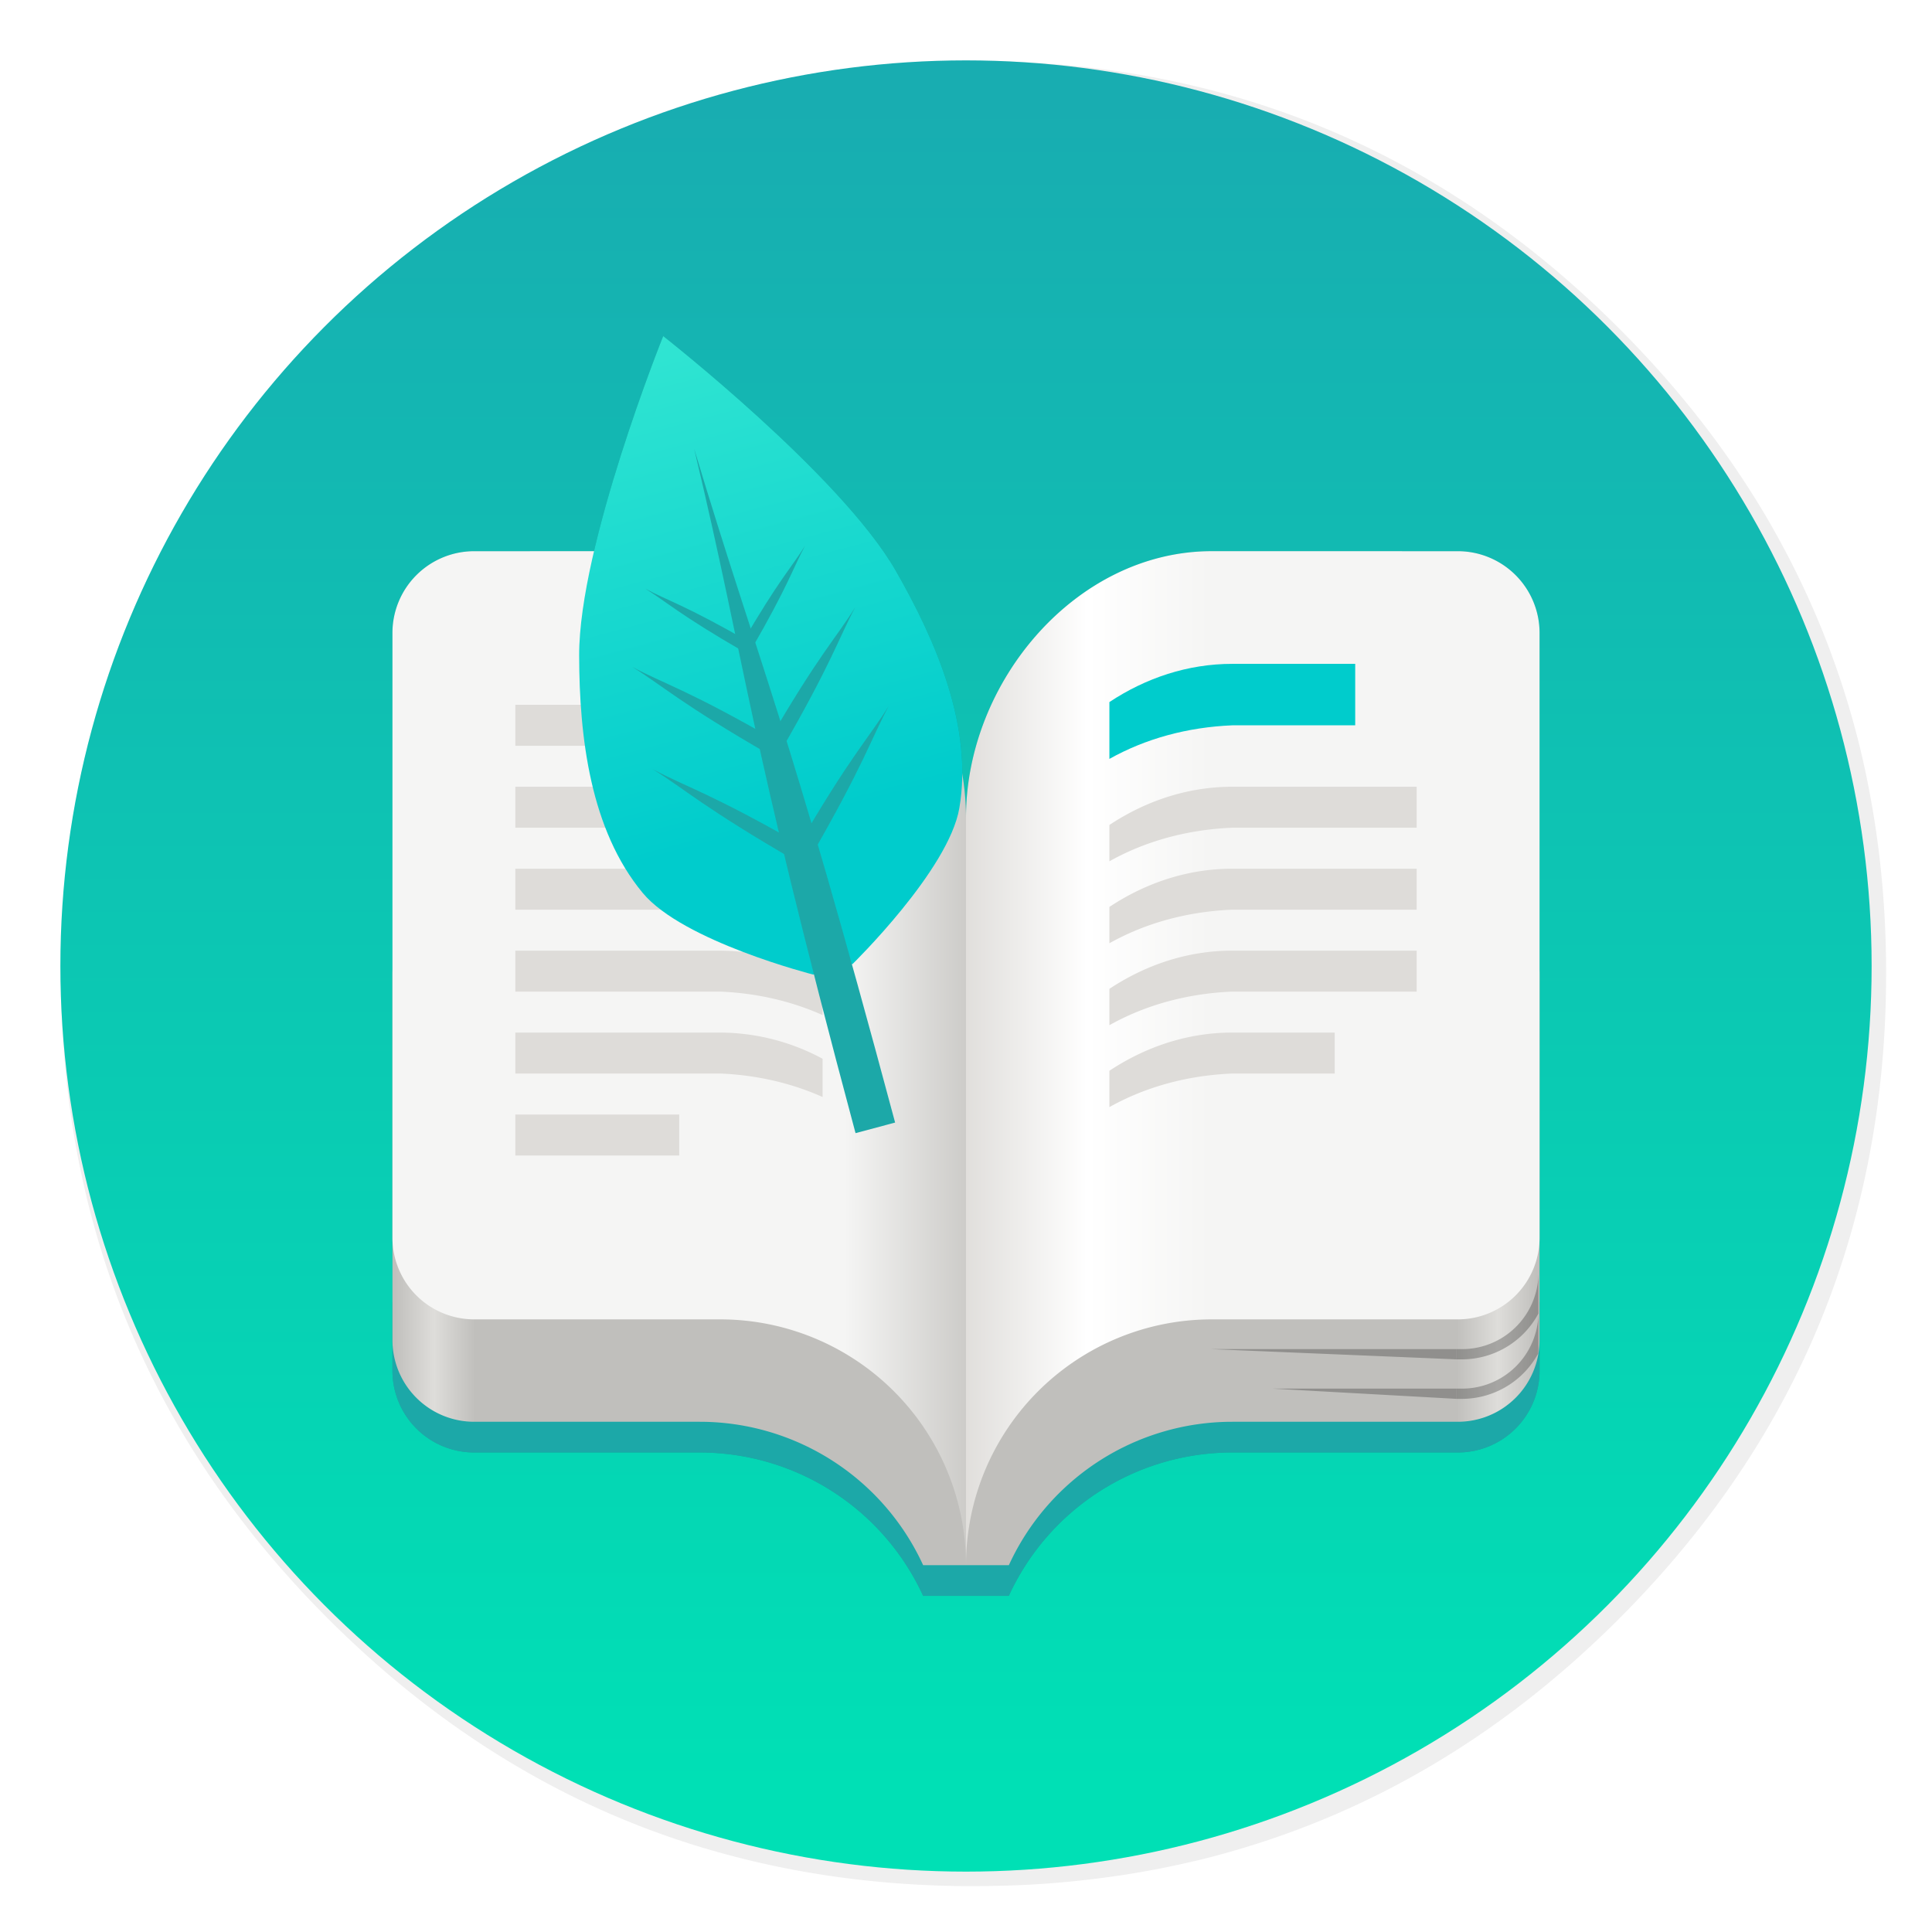 <svg width="64" height="64" enable-background="new 0 0 1024 1024" image-rendering="optimizeSpeed" xmlns="http://www.w3.org/2000/svg"><defs><linearGradient id="e" x1="64" x2="120" y1="246" y2="246" gradientTransform="translate(10.286 -45.187) scale(.339)" gradientUnits="userSpaceOnUse"><stop stop-color="#c0bfbc" offset="0"/><stop stop-color="#c0bfbc" offset=".857"/><stop stop-color="#deddda" offset=".929"/><stop stop-color="#c0bfbc" offset="1"/></linearGradient><linearGradient id="f" x1="64" x2="120" y1="246" y2="246" gradientTransform="matrix(-.339 0 0 .339 53.714 -45.187)" gradientUnits="userSpaceOnUse"><stop stop-color="#c0bfbc" offset="0"/><stop stop-color="#c0bfbc" offset=".857"/><stop stop-color="#deddda" offset=".929"/><stop stop-color="#c0bfbc" offset="1"/></linearGradient><linearGradient id="g" x1="320" x2="416" y1="116" y2="116" gradientTransform="matrix(-.085 0 0 .085 67.286 21.652)" gradientUnits="userSpaceOnUse"><stop stop-color="#f5f5f4" offset="0"/><stop stop-color="#fff" offset=".5"/><stop stop-color="#e0dedb" offset="1"/></linearGradient><linearGradient id="h" x1="320" x2="416" y1="116" y2="116" gradientTransform="translate(-3.286 21.652) scale(.085)" gradientUnits="userSpaceOnUse"><stop stop-color="#f5f5f4" offset="0"/><stop stop-color="#f5f5f4" offset=".5"/><stop stop-color="#cccbc8" offset="1"/></linearGradient><linearGradient id="i" x1="59.092" x2="46.289" y1="216.78" y2="169" gradientTransform="translate(6.26 -46.199) scale(.339)" gradientUnits="userSpaceOnUse"><stop stop-color="#0cc" offset="0"/><stop stop-color="#31e5d2" offset="1"/></linearGradient><linearGradient id="b" x1="107.54" x2="107.54" y1="58.738" y2="2.892" gradientTransform="translate(-75.686 .5)" gradientUnits="userSpaceOnUse"><stop stop-color="#00e0b5" offset="0"/><stop stop-color="#18adb1" offset="1"/></linearGradient><filter id="a" x="-.036" y="-.036" width="1.072" height="1.072" color-interpolation-filters="sRGB"><feGaussianBlur stdDeviation="14.17"/></filter><filter id="c" x="-.05" y="-.046" width="1.101" height="1.092" color-interpolation-filters="sRGB"><feGaussianBlur stdDeviation=".797"/></filter><clipPath id="d"><path d="M0 0h192v152H0z"/></clipPath></defs><path transform="matrix(.064 0 0 .064 -.544 -.493)" d="M970.43 391.52a514.995 514.995 0 0 0-3.653-13.61c-1-3.403-2.001-6.855-3.152-10.508a421.479 421.479 0 0 0-5.304-15.862c-6.455-18.263-14.16-36.076-23.167-53.689a475.424 475.424 0 0 0-12.309-22.416c-20.315-34.525-45.833-67.249-76.406-97.821-72.653-72.653-157.26-116.74-253.84-132.15a484.051 484.051 0 0 0-50.087-5.354c-9.707-.55-19.865-.85-30.122-.85-9.357 0-18.614.25-27.92.75-118.44 6.105-220.46 51.988-306.07 137.6Q40.05 315.96 40.05 511.6c0 130.45 46.134 241.83 138.35 334.04 56.741 56.691 120.64 95.97 191.24 117.64 36.777 11.258 74.855 17.863 114.83 19.965h.4c8.507.45 16.612.7 24.518.7h3.003a583.3 583.3 0 0 0 30.122-.8c2.501-.15 4.753-.3 6.955-.45 20.215-1.451 39.929-4.053 58.743-7.706a519.823 519.823 0 0 0 23.417-5.154c80.859-20.315 152.26-61.645 214.81-124.19 48.636-48.636 84.462-102.57 107.43-161.92 18.463-47.685 28.67-98.872 30.572-153.61.2-6.054.3-12.259.3-18.514V508.6c-.2-40.68-4.954-79.558-14.31-117.09z" filter="url(#a)" opacity=".25"/><circle cx="32" cy="32" r="30" fill="url(#b)"/><g filter="url(#c)" opacity=".15"><path d="M51 43.147v2.254a2.708 2.708 0 0 1-2.714 2.715H40.82a8.142 8.142 0 0 0-7.402 4.75H30.58a8.142 8.142 0 0 0-7.402-4.75h-7.464A2.708 2.708 0 0 1 13 45.4v-2.254z"/><path d="M32.79 29.462a9.59 9.59 0 0 0-.111 1.011H32v21.375h1.42a8.142 8.142 0 0 1 7.401-4.75h7.465A2.708 2.708 0 0 0 51 44.384V32.29a2.708 2.708 0 0 0-2.714-2.714zM31.211 29.462c.053.335.091.672.11 1.011H32v21.375h-1.42a8.142 8.142 0 0 0-7.402-4.75h-7.464A2.708 2.708 0 0 1 13 44.384V32.29a2.708 2.708 0 0 1 2.714-2.714z"/><g transform="translate(7.571 5.705) scale(.339)" clip-path="url(#d)" opacity=".25"><path d="M128 107.66a7.466 7.466 0 0 1-7.492 7.344h-.5v1h.5a8.49 8.49 0 0 0 7.492-4.48zm-32 7.344 24 1v-1z"/><path d="M128 111.52a7.465 7.465 0 0 1-7.492 7.344h-.5v1h.5a8.497 8.497 0 0 0 7.465-4.426c.011-.191.027-.383.027-.574zm-26 7.344 18 1v-1z" opacity="1"/></g><path d="M48.286 18.259A2.708 2.708 0 0 1 51 20.973v20.018a2.708 2.708 0 0 1-2.714 2.715h-8.143A8.143 8.143 0 0 0 32 51.849V27.08c0-4.497 3.646-8.822 8.143-8.822zM15.714 18.259A2.708 2.708 0 0 0 13 20.973v20.018a2.708 2.708 0 0 0 2.714 2.715h8.143A8.143 8.143 0 0 1 32 51.849V27.08c0-4.497-3.646-8.822-8.143-8.822z"/><path d="M44.893 21.991v2.036h-4.071c-1.485.062-2.872.44-4.072 1.113v-1.883c1.198-.793 2.587-1.266 4.072-1.266zM46.929 26.062v1.357h-6.107c-1.485.062-2.872.44-4.072 1.113v-1.204c1.199-.793 2.588-1.266 4.072-1.266zM46.929 28.777v1.357h-6.107c-1.485.062-2.872.44-4.072 1.113v-1.204c1.199-.793 2.588-1.266 4.072-1.266zM46.929 31.491v1.357h-6.107c-1.485.062-2.872.44-4.072 1.113v-1.204c1.199-.793 2.588-1.266 4.072-1.266zM22.5 36.92h-5.429v1.357H22.5zM17.071 26.062v1.357h6.786c1.212.05 2.359.316 3.393.778V26.93a7.207 7.207 0 0 0-3.393-.868zM17.071 28.777v1.357h6.786c1.212.05 2.359.316 3.393.778v-1.267a7.207 7.207 0 0 0-3.393-.868zM17.071 31.491v1.357h6.786c1.212.05 2.359.316 3.393.778V32.36a7.207 7.207 0 0 0-3.393-.868zM17.071 23.348v1.357h6.786c1.212.05 2.359.316 3.393.778v-1.267a7.207 7.207 0 0 0-3.393-.868zM17.071 34.205v1.357h6.786c1.212.05 2.359.316 3.393.778v-1.267a7.207 7.207 0 0 0-3.393-.868zM44.214 34.205v1.357h-3.393c-1.484.062-2.872.44-4.071 1.113v-1.204c1.198-.793 2.587-1.266 4.071-1.266z"/><path d="M21.969 11.134s-2.792 6.934-2.784 10.581c.005 2.714.373 5.777 2.107 7.866 1.332 1.604 5.642 2.702 5.642 2.702l1.31-.35s3.183-3.108 3.535-5.162c.458-2.676-.755-5.512-2.107-7.866-1.817-3.163-7.703-7.772-7.703-7.772z"/><path d="M28.341 37.537c-3.655-13.64-3.558-15.163-5.346-22.67 2.216 7.364 3.002 8.678 6.657 22.319z"/><path d="M24.566 21.335c1.227-2.124 1.667-2.55 2.102-3.256-.394.73-.555 1.316-1.783 3.44zM25.417 24.632c1.703-2.95 2.314-3.541 2.917-4.523-.545 1.015-.77 1.829-2.474 4.779zM26.354 28.17c1.802-3.121 2.448-3.747 3.087-4.785-.578 1.074-.817 1.934-2.618 5.055z"/><path d="M24.819 21.267c-2.126-1.226-2.718-1.374-3.449-1.77.706.437 1.139.863 3.263 2.09zM25.731 24.549c-2.95-1.704-3.775-1.911-4.788-2.458.98.605 1.58 1.198 4.532 2.9zM26.688 28.08c-3.121-1.802-3.993-2.021-5.065-2.6 1.036.641 1.673 1.267 4.795 3.07z"/></g><path d="M51 43.147v2.254a2.708 2.708 0 0 1-2.714 2.715H40.82a8.142 8.142 0 0 0-7.402 4.75H30.58a8.142 8.142 0 0 0-7.402-4.75h-7.464A2.708 2.708 0 0 1 13 45.4v-2.254z" fill="#1ca8a8"/><path d="M32.79 29.462a9.59 9.59 0 0 0-.111 1.011H32v21.375h1.42a8.142 8.142 0 0 1 7.401-4.75h7.465A2.708 2.708 0 0 0 51 44.384V32.29a2.708 2.708 0 0 0-2.714-2.714z" fill="url(#e)"/><path d="M31.211 29.462c.053.335.091.672.11 1.011H32v21.375h-1.42a8.142 8.142 0 0 0-7.402-4.75h-7.464A2.708 2.708 0 0 1 13 44.384V32.29a2.708 2.708 0 0 1 2.714-2.714z" fill="url(#f)"/><g transform="translate(7.571 5.705) scale(.339)" clip-path="url(#d)" opacity=".25"><path d="M128 107.66a7.466 7.466 0 0 1-7.492 7.344h-.5v1h.5a8.49 8.49 0 0 0 7.492-4.48zm-32 7.344 24 1v-1z"/><path d="M128 111.52a7.465 7.465 0 0 1-7.492 7.344h-.5v1h.5a8.497 8.497 0 0 0 7.465-4.426c.011-.191.027-.383.027-.574zm-26 7.344 18 1v-1z" opacity="1"/></g><path d="M48.286 18.259A2.708 2.708 0 0 1 51 20.973v20.018a2.708 2.708 0 0 1-2.714 2.715h-8.143A8.143 8.143 0 0 0 32 51.849V27.08c0-4.497 3.646-8.822 8.143-8.822z" fill="url(#g)"/><path d="M15.714 18.259A2.708 2.708 0 0 0 13 20.973v20.018a2.708 2.708 0 0 0 2.714 2.715h8.143A8.143 8.143 0 0 1 32 51.849V27.08c0-4.497-3.646-8.822-8.143-8.822z" fill="url(#h)"/><path d="M44.893 21.991v2.036h-4.071c-1.485.062-2.872.44-4.072 1.113v-1.883c1.198-.793 2.587-1.266 4.072-1.266z" fill="#0cc"/><g fill="#dedcd9"><path d="M46.929 26.062v1.357h-6.107c-1.485.062-2.872.44-4.072 1.113v-1.204c1.199-.793 2.588-1.266 4.072-1.266zM46.929 28.777v1.357h-6.107c-1.485.062-2.872.44-4.072 1.113v-1.204c1.199-.793 2.588-1.266 4.072-1.266zM46.929 31.491v1.357h-6.107c-1.485.062-2.872.44-4.072 1.113v-1.204c1.199-.793 2.588-1.266 4.072-1.266zM22.5 36.92h-5.429v1.357H22.5zM17.071 26.062v1.357h6.786c1.212.05 2.359.316 3.393.778V26.93a7.207 7.207 0 0 0-3.393-.868zM17.071 28.777v1.357h6.786c1.212.05 2.359.316 3.393.778v-1.267a7.207 7.207 0 0 0-3.393-.868zM17.071 31.491v1.357h6.786c1.212.05 2.359.316 3.393.778V32.36a7.207 7.207 0 0 0-3.393-.868zM17.071 23.348v1.357h6.786c1.212.05 2.359.316 3.393.778v-1.267a7.207 7.207 0 0 0-3.393-.868zM17.071 34.205v1.357h6.786c1.212.05 2.359.316 3.393.778v-1.267a7.207 7.207 0 0 0-3.393-.868zM44.214 34.205v1.357h-3.393c-1.484.062-2.872.44-4.071 1.113v-1.204c1.198-.793 2.587-1.266 4.071-1.266z"/></g><path d="M21.969 11.134s-2.792 6.934-2.784 10.581c.005 2.714.373 5.777 2.107 7.866 1.332 1.604 5.642 2.702 5.642 2.702l1.31-.35s3.183-3.108 3.535-5.162c.458-2.676-.755-5.512-2.107-7.866-1.817-3.163-7.703-7.772-7.703-7.772z" fill="url(#i)"/><g fill="#1ca8a8"><path d="M28.341 37.537c-3.655-13.64-3.558-15.163-5.346-22.67 2.216 7.364 3.002 8.678 6.657 22.319z"/><path d="M24.566 21.335c1.227-2.124 1.667-2.55 2.102-3.256-.394.73-.555 1.316-1.783 3.44zM25.417 24.632c1.703-2.95 2.314-3.541 2.917-4.523-.545 1.015-.77 1.829-2.474 4.779zM26.354 28.17c1.802-3.121 2.448-3.747 3.087-4.785-.578 1.074-.817 1.934-2.618 5.055z"/><path d="M24.819 21.267c-2.126-1.226-2.718-1.374-3.449-1.77.706.437 1.139.863 3.263 2.09zM25.731 24.549c-2.95-1.704-3.775-1.911-4.788-2.458.98.605 1.58 1.198 4.532 2.9zM26.688 28.08c-3.121-1.802-3.993-2.021-5.065-2.6 1.036.641 1.673 1.267 4.795 3.07z"/></g></svg>